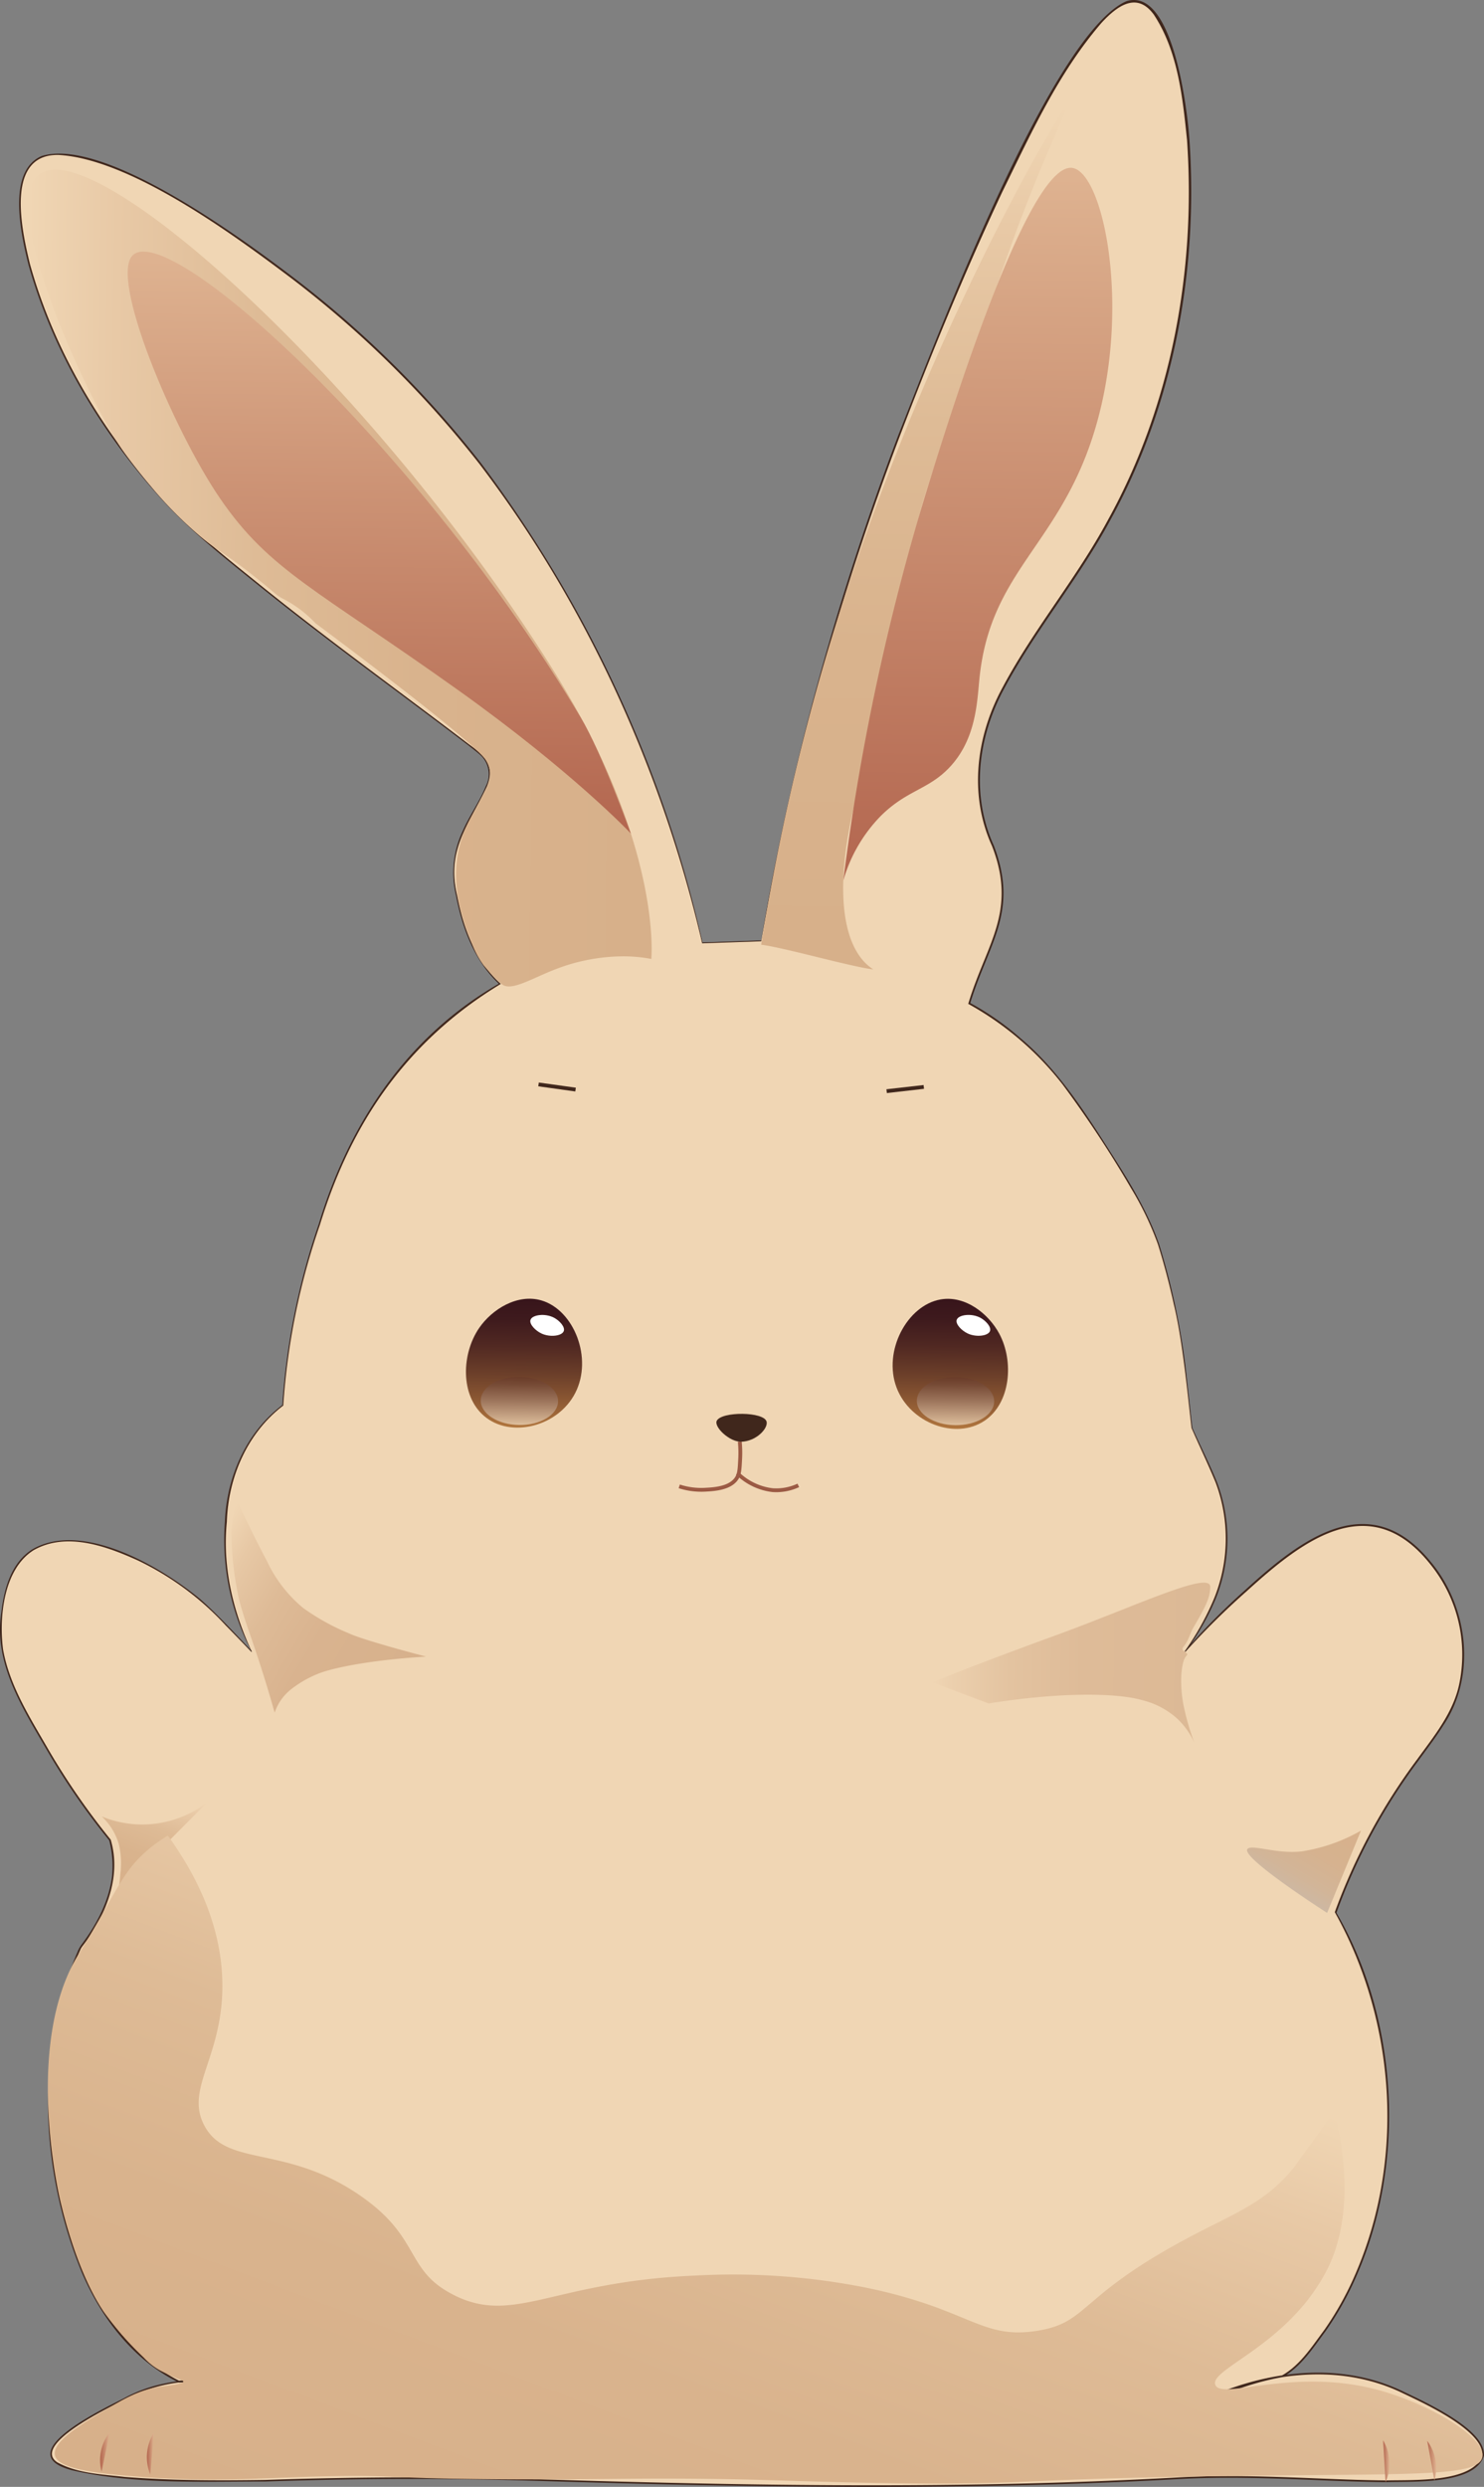 <svg xmlns="http://www.w3.org/2000/svg" xmlns:xlink="http://www.w3.org/1999/xlink" viewBox="0 0 291.243 487.754"><rect x="0" y="0" width="291.243" height="487.754" fill="#808080" stroke="none"/><defs><style>.cls-1{isolation:isolate;}.cls-2{fill:#f0d6b4;}.cls-3{fill:#40271c;}.cls-4{fill:url(#linear-gradient);}.cls-5{fill:url(#linear-gradient-2);}.cls-6,.cls-7{fill:none;stroke-miterlimit:10;stroke-width:0.75px;}.cls-6{stroke:#40271c;}.cls-7{stroke:#9b5a44;}.cls-8{fill:url(#linear-gradient-3);}.cls-9{fill:url(#linear-gradient-4);}.cls-10{fill:url(#linear-gradient-5);}.cls-11{fill:url(#linear-gradient-6);}.cls-12,.cls-13,.cls-14,.cls-17,.cls-18,.cls-19,.cls-20,.cls-21,.cls-22{mix-blend-mode:darken;}.cls-12{fill:url(#linear-gradient-7);}.cls-13{fill:url(#linear-gradient-8);}.cls-14{fill:url(#linear-gradient-9);}.cls-15{fill:url(#linear-gradient-10);}.cls-16{fill:url(#linear-gradient-11);}.cls-17{fill:url(#linear-gradient-12);}.cls-18{fill:url(#linear-gradient-13);}.cls-19{fill:url(#linear-gradient-14);}.cls-20{fill:url(#linear-gradient-15);}.cls-21{fill:url(#linear-gradient-16);}.cls-22{fill:url(#linear-gradient-17);}.cls-23{fill:#fff;}</style><linearGradient id="linear-gradient" x1="103.152" y1="280.615" x2="103.152" y2="255.304" gradientTransform="matrix(1, 0.013, -0.013, 1, 3.099, -1.883)" gradientUnits="userSpaceOnUse"><stop offset="0" stop-color="#b2773e"/><stop offset="0.155" stop-color="#966036"/><stop offset="0.409" stop-color="#6d402a"/><stop offset="0.642" stop-color="#502822"/><stop offset="0.842" stop-color="#3e1a1d"/><stop offset="0.987" stop-color="#38151b"/></linearGradient><linearGradient id="linear-gradient-2" x1="186.81" y1="279.778" x2="186.81" y2="254.284" xlink:href="#linear-gradient"/><linearGradient id="linear-gradient-3" x1="39.21" y1="309.528" x2="80.308" y2="333.256" gradientTransform="matrix(1, 0.013, -0.013, 1, 3.099, -1.883)" gradientUnits="userSpaceOnUse"><stop offset="0.004" stop-color="#f0d6b4"/><stop offset="0.141" stop-color="#e7c8a5"/><stop offset="0.339" stop-color="#debb97"/><stop offset="0.581" stop-color="#d9b38f"/><stop offset="0.987" stop-color="#d7b18c"/></linearGradient><linearGradient id="linear-gradient-4" x1="184.048" y1="325.011" x2="238.365" y2="325.011" gradientTransform="matrix(1, 0.013, -0.013, 1, 3.099, -1.883)" gradientUnits="userSpaceOnUse"><stop offset="0" stop-color="#f0d6b4"/><stop offset="0.065" stop-color="#ecd0ae"/><stop offset="0.281" stop-color="#e3c3a0"/><stop offset="0.545" stop-color="#debb98"/><stop offset="0.987" stop-color="#dcb995"/></linearGradient><linearGradient id="linear-gradient-5" x1="253.508" y1="368.813" x2="262.149" y2="353.846" gradientTransform="matrix(1, 0.013, -0.013, 1, 3.099, -1.883)" gradientUnits="userSpaceOnUse"><stop offset="0" stop-color="#cdb8a3"/><stop offset="0.21" stop-color="#d2b598"/><stop offset="0.535" stop-color="#d6b28f"/><stop offset="0.987" stop-color="#d7b18c"/></linearGradient><linearGradient id="linear-gradient-6" x1="33.474" y1="351.635" x2="25.655" y2="373.118" gradientTransform="matrix(1, 0.013, -0.013, 1, 3.099, -1.883)" gradientUnits="userSpaceOnUse"><stop offset="0" stop-color="#f0d6b4"/><stop offset="0.141" stop-color="#e8c9a6"/><stop offset="0.368" stop-color="#debb96"/><stop offset="0.627" stop-color="#d9b38d"/><stop offset="0.987" stop-color="#d7b08a"/></linearGradient><linearGradient id="linear-gradient-7" x1="174.347" y1="380.106" x2="122.036" y2="523.828" gradientTransform="matrix(1, 0.013, -0.013, 1, 3.099, -1.883)" gradientUnits="userSpaceOnUse"><stop offset="0.004" stop-color="#f0d6b4"/><stop offset="0.145" stop-color="#e8c9a6"/><stop offset="0.371" stop-color="#debb96"/><stop offset="0.629" stop-color="#d9b38d"/><stop offset="0.987" stop-color="#d7b08a"/></linearGradient><linearGradient id="linear-gradient-8" x1="177.595" y1="19.972" x2="177.595" y2="189.87" xlink:href="#linear-gradient-6"/><linearGradient id="linear-gradient-9" x1="3.023" y1="114.586" x2="127.159" y2="114.586" xlink:href="#linear-gradient-6"/><linearGradient id="linear-gradient-10" x1="102.331" y1="280.089" x2="102.331" y2="270.648" gradientTransform="translate(377.307 172.428) rotate(90)" gradientUnits="userSpaceOnUse"><stop offset="0" stop-color="#debf9c"/><stop offset="0.08" stop-color="#d3b291"/><stop offset="0.51" stop-color="#9b735a"/><stop offset="0.824" stop-color="#784c37"/><stop offset="0.987" stop-color="#6b3d2a"/></linearGradient><linearGradient id="linear-gradient-11" x1="187.907" y1="279.044" x2="187.907" y2="269.603" gradientTransform="translate(461.845 86.89) rotate(90)" xlink:href="#linear-gradient-10"/><linearGradient id="linear-gradient-12" x1="72.728" y1="163.82" x2="72.728" y2="50.909" gradientTransform="matrix(1, 0.013, -0.013, 1, 3.099, -1.883)" gradientUnits="userSpaceOnUse"><stop offset="0" stop-color="#b3664f"/><stop offset="0.61" stop-color="#cd9476"/><stop offset="0.987" stop-color="#deb290"/></linearGradient><linearGradient id="linear-gradient-13" x1="190.284" y1="172.517" x2="190.284" y2="32.175" xlink:href="#linear-gradient-12"/><linearGradient id="linear-gradient-14" x1="19.645" y1="480.898" x2="21.533" y2="480.898" gradientTransform="matrix(1, 0, 0, 1, 0, 0)" xlink:href="#linear-gradient-12"/><linearGradient id="linear-gradient-15" x1="28.833" y1="481.25" x2="30.192" y2="481.25" gradientTransform="matrix(1, 0, 0, 1, 0, 0)" xlink:href="#linear-gradient-12"/><linearGradient id="linear-gradient-16" x1="280.102" y1="482.606" x2="281.854" y2="482.606" gradientTransform="matrix(1, 0, 0, 1, 0, 0)" xlink:href="#linear-gradient-12"/><linearGradient id="linear-gradient-17" x1="271.443" y1="482.727" x2="272.684" y2="482.727" gradientTransform="matrix(1, 0, 0, 1, 0, 0)" xlink:href="#linear-gradient-12"/></defs><g class="cls-1"><g id="Layer_2" data-name="Layer 2"><g id="Layer_1-2" data-name="Layer 1"><path class="cls-2" d="M49.38,323.916a48.059,48.059,0,0,1-5.146-23.972c.25-4.543.714-11.378,5.344-18.058a28.948,28.948,0,0,1,5.917-6.263,135.613,135.613,0,0,1,6.772-34.275c3.348-9.926,7.063-20.942,16.586-32.149a77.24,77.24,0,0,1,19.24-16.241c-4.687-4.148-7.921-11.638-8.936-20.324-1.4-11.977,11.809-19.22,4.819-24.958-8.254-6.777-28.756-20.85-52.2-40.359C11.71,82.292-2.161,39.694,6.484,31.812c9.06-8.259,47.737,17.144,71.432,40.6,22.435,22.211,34.288,45.5,40.3,57.555a245.311,245.311,0,0,1,19.654,54.958l11.518-.405a532.475,532.475,0,0,1,25.051-93.73C176.771,84.458,209.35-3.3,223.5.309,233.727,2.92,240.48,52.853,221.87,93.7c-12.931,28.379-33.177,41.546-29.289,65.014,1.113,6.723,7.647,13.937,1.711,27.321a93.873,93.873,0,0,0-4.07,10.776,61.024,61.024,0,0,1,19.889,17.724c.267.37,14.108,19.77,17.091,29.017a139.508,139.508,0,0,1,5.361,24.475c.261,2.206,1.349,12.027,1.349,12.027s2.4,5.368,3.987,8.761a32.027,32.027,0,0,1,1.983,20.337c-1.854,7.549-7.317,14.768-7.317,14.768a137.715,137.715,0,0,1,12.8-12.7c7.266-6.343,15.649-13.66,24.669-11.864,7.069,1.408,11.241,7.756,12.717,10a28.42,28.42,0,0,1,4.275,18.068c-1.121,11.037-8.191,14.6-17.175,30.727a116.03,116.03,0,0,0-7.725,16.94,81.258,81.258,0,0,1,7.656,18.889c6.265,23.71.96,47.925-9.693,63.038-5.322,7.549-7.227,8.343-8.423,9.04-9.28,1.568-18.153,6.4-20.476,7.5-2.97,1.4,20.307-13.717,40.882-5.71,7.971,3.1,20.738,9.888,18.853,14.25-3.54,8.193-33.744,2.575-58.781,3.926-76.442,4.125-128.548-1.149-168.134.207-12.552.43-52.564,1.64-53.984-4.575-.871-3.811,13.051-10.871,18.847-13.105,15.523-5.984,44.437,6.155,41.626,5.753l-5.715-2.512c-6.927-2.954-19.688-4.663-21.795-4.754a75.329,75.329,0,0,0-7.842.07c-.72-.368-1.764-.933-2.973-1.7-17.528-11.088-20.788-35.2-21.908-42.488,0,0-3.331-22.159,5.468-40.827a39.125,39.125,0,0,0,5-8.625,20.425,20.425,0,0,0,1.5-6.36,19.073,19.073,0,0,0-.671-6.264,134.816,134.816,0,0,1-11.469-16.407C3.3,332.984-.75,325.936.318,316.957c.381-3.206,1.13-9.566,5.777-12.77,9.189-6.335,27.422,3.767,35.216,11.454C45.464,319.737,49.38,323.916,49.38,323.916Z"/><path class="cls-3" d="M49.331,323.846a47.416,47.416,0,0,1-5.193-25.39c.347-8.79,4.174-17.542,11.3-22.907l-.036.067a137.567,137.567,0,0,1,7.14-35.494c5.949-19.75,17.313-36.865,35.49-47.265,0-.006-.018.19-.016.19-4.863-4.5-7.307-10.976-8.508-17.354a19.136,19.136,0,0,1,1.342-12.8c1.319-3,3.252-5.67,4.489-8.692a5.081,5.081,0,0,0-.864-5.917c-.772-.735-1.671-1.38-2.509-2.065-13.842-10.556-28-20.716-41.547-31.67-6.777-5.463-13.647-10.892-19.427-17.443C19.432,84.11,10.285,68.7,5.58,51.89,3.99,45.5,1.433,33.551,8.159,30.612c12.176-3.8,39.168,16.013,49.048,23.53a201.48,201.48,0,0,1,37.128,36.61,247.264,247.264,0,0,1,43.536,94.089l11.514-.4A525.4,525.4,0,0,1,176.4,85.075C183.481,67.229,206.191,6.757,221.073.229c9.129-2.822,11.95,21.248,12.362,27.177,1.761,25.7-3.116,52.224-15.667,74.852-6.14,11.377-14.557,21.319-20.64,32.705-5.185,9.511-6.64,20.847-2.088,30.877,5,13.024-1.083,19.248-4.657,31.01,0,.01-.085-.192-.085-.192a53.881,53.881,0,0,1,10.033,7.007c6.285,5.287,10.993,12.063,15.427,18.9,4.366,6.858,9.007,13.7,11.71,21.432a138.421,138.421,0,0,1,5.174,23.886c-.009-.031,1.378,12.3,1.348,12.129,1.387,3.123,3.6,7.558,4.853,10.709a31.221,31.221,0,0,1-.349,23.051,49.633,49.633,0,0,1-5.867,10.2,1.61,1.61,0,0,1-.127-.114,130.8,130.8,0,0,1,11.977-12.1c10.92-9.969,24.352-20.281,36.4-5.334,7.265,8.773,8.9,22.319,2.4,31.959-1.523,2.41-3.254,4.664-4.918,6.959a115.946,115.946,0,0,0-16.072,29.811c12.056,20.719,13.825,48.837,3.89,71.309a61.7,61.7,0,0,1-6.031,10.765c-2.437,3.27-4.759,6.925-8.4,8.981-7.078,1.241-13.757,4.109-20.146,7.336l-.392.188a.729.729,0,0,1-.289.086c-.305-.507.014-.273-.043-.377,13.163-7.831,30.454-11.318,44.682-4.314,4.751,2.269,16.061,7.492,15.672,12.5-1.74,5.8-14.218,5.007-19.1,5.2-9.186-.086-18.345-.717-27.516-.832-4.586-.07-9.169-.007-13.748.255-41.215,2.269-82.625,1.626-123.849.37-18.351-.6-36.689-.539-55.038.083-12.566-.018-25.4.6-37.741-2.183-12.659-3.239,5.875-12,10.1-14.156,10.384-5.7,22.711-3.6,33.642-.762a72.124,72.124,0,0,1,12.573,4.456.655.655,0,0,1,.194.165c.065.162-.147.2-.14.178a.888.888,0,0,1-.12-.009l-4.2-1.812a58.649,58.649,0,0,0-13.071-3.854A63.731,63.731,0,0,0,35.153,467.3c-8.947-4.325-15.326-12.706-19.145-21.71-8.02-19.692-9.231-42.935-.822-62.7a6.386,6.386,0,0,1,.908-1.624c2.887-3.874,5.243-8.341,5.882-13.173a19.951,19.951,0,0,0-.543-7.145,136.989,136.989,0,0,1-12.261-17.76C4.445,335.053-1.259,326.217.246,316.372c.531-4.668,1.921-9.944,6.2-12.558,9.8-5.569,25.162,3.457,32.857,9.83,3.3,2.9,6.477,6.387,9.527,9.558l.308.328.154.164.077.082c.008.009.036.037.028.032s-.06.007-.062.038Zm.1.14a.193.193,0,0,1-.139-.043l-.049-.05-.077-.081-.155-.163c-1.341-1.4-3.33-3.461-4.692-4.84a56.949,56.949,0,0,0-17.209-12.734c-6.244-2.837-14.083-5.7-20.522-2.03C.691,307.761-.224,317.22.606,323.532c1.27,7.1,5.272,13.333,8.829,19.5A139.794,139.794,0,0,0,21.713,360.8c2.2,7.276-.959,14.875-5.346,20.662a6.877,6.877,0,0,0-.5.73l-.374.834c-8.354,19.668-7.121,42.817.869,62.407,3.633,8.9,10.449,17.277,18.767,21.481a64.062,64.062,0,0,1,18.155,1.5,56.394,56.394,0,0,1,13.077,3.952l4.153,1.851c-7.373-3.529-17.351-5.982-26.079-6.949-6.859-.793-13.85.035-19.965,3.359-3.841,1.922-18.2,8.924-13.261,12.291,3.988,2.222,8.817,2.36,13.273,2.881,9.14.732,18.327.726,27.5.593,18.339-.624,36.7-.689,55.051-.089,41.216,1.249,82.62,1.893,123.824-.386,4.583-.261,9.18-.326,13.77-.256,9.181.114,18.344.744,27.512.828,5.1-.14,16.97.492,18.768-4.924.312-4.846-11.528-10.258-15.481-12.132-14.115-6.95-31.251-3.481-44.32,4.264-.1-.061.118.228-.149-.222,6.418-3.222,13.651-6.446,20.619-7.566,3.581-2.014,5.877-5.662,8.291-8.884a61.492,61.492,0,0,0,6-10.7c9.938-22.678,8.1-49.807-3.908-71.291a116.364,116.364,0,0,1,16.116-29.9c3.291-4.544,7.017-9.057,8.263-14.646a28.214,28.214,0,0,0-5.743-23.831c-11.877-14.756-25.084-4.411-35.871,5.378a150.017,150.017,0,0,0-12.088,11.942s-.131-.116-.123-.119a53.881,53.881,0,0,0,5.7-10.2,31.33,31.33,0,0,0,.383-22.835c-1.252-3.111-3.41-7.633-4.76-10.775-.812-7.123-1.778-17.269-3.453-24.17-.88-3.975-1.91-7.92-3.126-11.805a61.007,61.007,0,0,0-5.257-10.984A222.583,222.583,0,0,0,208.544,212.7a60.492,60.492,0,0,0-18.4-15.748l-.122-.064.039-.133c3.494-11.619,9.626-17.915,4.639-30.8-4.6-10.069-3.129-21.618,2.086-31.173,6.076-11.4,14.5-21.366,20.617-32.731,12.488-22.552,17.33-49.009,15.555-74.612-.864-8.386-1.775-17.366-6.5-24.551-3.294-4.532-7.121-1.823-10.253,1.561-8.426,9.753-13.862,21.7-19.507,33.2C189.4,53.217,182.874,69.141,176.721,85.2a545.451,545.451,0,0,0-27.33,99.411c-.07.022-11.523.392-11.585.407-7.89-33.861-22.64-66.372-43.738-94.056A203.77,203.77,0,0,0,56.985,54.429c-11.437-8.622-31.551-23.316-45.564-24.04C.889,30.262,4.3,45.318,5.884,51.809c4.676,16.75,13.8,32.148,25.317,45.107,5.769,6.547,12.617,11.962,19.385,17.425,13.538,10.964,27.682,21.123,41.525,31.693,3.125,2.268,5.1,4.253,3.44,8.25-3.578,7.561-7.986,12.372-5.831,21.37,1.2,6.306,3.592,12.821,8.452,17.215l.119.1-.138.086c-18.179,11.052-29.2,27-35.36,47.148a135.552,135.552,0,0,0-7.2,35.421l0,.041-.033.026c-7.037,5.383-10.764,14.045-11.042,22.785-.887,8.8,1.19,17.548,4.917,25.5Z"/><path class="cls-4" d="M94.029,260.469c2.532-3.693,7.527-6.8,12.245-5.411,6.365,1.879,10.136,11.336,6.609,18.172-3.413,6.614-12.708,8.934-17.9,4.469C90.279,273.662,90.583,265.494,94.029,260.469Z"/><path class="cls-5" d="M196.141,261.63c-2.1-3.957-6.7-7.616-11.55-6.768-6.537,1.142-11.359,10.109-8.632,17.3,2.638,6.958,11.609,10.321,17.279,6.476C198.367,275.163,198.993,267.013,196.141,261.63Z"/><path class="cls-6" d="M174.007,214.009l7.292-.829"/><path class="cls-6" d="M112.96,213.7l-7.269-1.012"/><path class="cls-7" d="M145.187,282.754a22.308,22.308,0,0,1,.081,3.22c-.1,2.043-.145,3.064-.633,3.87-1.254,2.073-4.458,2.243-6.284,2.339a14.084,14.084,0,0,1-5.043-.661"/><path class="cls-7" d="M156.671,291.331a10.267,10.267,0,0,1-5.016.937,11.847,11.847,0,0,1-6.946-3.319"/><path class="cls-3" d="M140.674,278.646c.959-1.851,9.267-1.807,9.772.18.331,1.308-2,3.852-4.958,3.94C143.148,282.836,140.058,279.833,140.674,278.646Z"/><path class="cls-8" d="M45.806,296.6l.736-2.2s3.1,6.629,5.842,11.764a26.548,26.548,0,0,0,7.112,9.208,44.31,44.31,0,0,0,9.054,5.007h0c.013.007,2.13,1.136,15.066,4.528-10.091.6-17.6,2.052-20.723,3.185a21.742,21.742,0,0,0-5.6,3.1,10.159,10.159,0,0,0-1.773,1.729A9.952,9.952,0,0,0,53.9,335.9c-.761-2.713-1.982-6.887-3.685-11.973-1.486-4.44-2.187-6.132-3.251-10.007a63.435,63.435,0,0,1-1.542-13.239A38.442,38.442,0,0,1,45.806,296.6Z"/><path class="cls-9" d="M237.52,311.277c.126-3.367-14.6,3.734-30.2,9.412-16.129,5.869-24.359,9.255-24.359,9.255l11.068,4.143c14.042-2.221,25.054-2.1,30.2-.619a15.83,15.83,0,0,1,6.876,3.673,14.779,14.779,0,0,1,3.277,4.629,51.3,51.3,0,0,1-2.156-7.533c-.23-1.269-.327-2.475-.338-2.622a23.834,23.834,0,0,1-.058-2.874s.116-2.766.816-3.726l.4-.544a2.9,2.9,0,0,0-.6-.6c-.238-.169-.3-.179-.342-.272-.137-.3.241-.741.324-.842.86-1.046,1.136-2.463,1.828-3.628C237.129,314.285,237.455,313.021,237.52,311.277Z"/><path class="cls-10" d="M267.106,359.03a33.609,33.609,0,0,1-11.616,4.079c-4.959.573-9.8-1.453-10.669-.469-1.435,1.627,15.631,12.541,15.631,12.541Z"/><path class="cls-11" d="M19.949,356.248a20.813,20.813,0,0,0,20.8-2.834L23.1,371.177a26.221,26.221,0,0,0,.521-3.642,16.541,16.541,0,0,0-.283-5.76A11.985,11.985,0,0,0,19.949,356.248Z"/><path class="cls-12" d="M14.588,384.7c.994-1.828,1.64-2.589,4.79-8.075,3.941-6.865,5.432-10.036,9.091-13.332a27.239,27.239,0,0,1,4.477-3.27c5.239,7.24,11.191,18.083,10.664,31.066s-7.154,18.77-3.55,25.716c4.345,8.372,15.9,3.676,30.585,13.782,12.067,8.3,8.723,14.535,18.233,19.44,11.958,6.166,19.44-2.555,47.623-3.723a133.674,133.674,0,0,1,32.395,2.162c21.387,4.186,23.425,10.467,34.672,8.668,10.462-1.674,7.724-6.953,31.517-19.23,7.825-4.038,13.609-6.3,18.832-12.76l7.9-10.99s5.506,17.8-1.5,31.254c-7.628,14.645-23.066,19.231-21.8,22.348s15.783-3.81,33.046,1.291c9.675,2.859,20.174,9.176,19.358,12.9-.859,3.923-13.863,3.171-50.515,3.677-41.479.572-37.615,1.711-63.455,1.426-21.6-.239-28.789-1.085-53.489-.894-7.177.055-13.349.179-24.394.113-23.114-.138-21.343-.831-33.393-.624-14.158.244-22.707,1.305-38.809.085-10.509-.8-15.637-1.912-16.086-4.223-.522-2.692,5.461-6.232,9.881-8.847,3.758-2.224,6.58-3.893,10.716-4.547,1.63-.257,4.591-.535,4.6-1.021,0-.18-.4-.292-1.192-.6,0,0-1.11-.427-3.332-1.555a13.126,13.126,0,0,1-3.285-2.594,63.2,63.2,0,0,1-7.755-8.852c-6.171-9.107-9.016-23.87-9.016-23.87C10.592,425.463,5.839,400.8,14.588,384.7Z"/><path class="cls-13" d="M171.389,190.132c-6.983-4.5-7.459-18.388-3.122-34.511,6.8-25.267,9-44.278,13.076-57.88,1.681-5.605,5.972-17.867,14.555-42.391,1.294-3.7,3.443-10.071,6.755-18.321,4.275-10.648,7.108-16.121,6.686-16.327-.519-.254-29.836,47.885-48.147,111.2a449.514,449.514,0,0,0-11.81,53.389C153.692,185.792,167.079,189.635,171.389,190.132Z"/><path class="cls-14" d="M7.669,34.212C18.66,25.8,73.745,75.859,108.52,131.341c21.571,34.415,19.3,56.733,19.3,56.733a29.753,29.753,0,0,0-5.781-.508,37.14,37.14,0,0,0-12.926,2.5c-4.776,1.824-8.758,4.426-10.606,2.985-.171-.135-.438-.392-.957-.894a34.684,34.684,0,0,1-2.639-2.832,18.034,18.034,0,0,1-2.472-4.781,36.96,36.96,0,0,1-1.591-4.579,26.95,26.95,0,0,1-1.154-11.474,22.35,22.35,0,0,1,2.665-8.036c1.15-2,1.632-2.939,2.595-4.809.8-1.557,1.387-2.764,1.235-4.255a6.068,6.068,0,0,0-.851-2.34c-1.424-2.274-14.73-12.892-33.4-26.795h0a23.484,23.484,0,0,0-6.646-4.949c-1.467-.869-1.082-.854-5.252-4.155-6.494-5.14-6.821-4.694-10.628-7.863a79.695,79.695,0,0,1-9.908-10.025s-2.854-3.332-5.331-6.8C17.75,79.462-.534,40.488,7.669,34.212Z"/><ellipse class="cls-15" cx="101.938" cy="274.759" rx="4.72" ry="7.585" transform="translate(-174.089 373.212) rotate(-89.275)"/><ellipse class="cls-16" cx="187.52" cy="274.798" rx="4.72" ry="7.585" transform="translate(-89.628 458.825) rotate(-89.275)"/><path class="cls-17" d="M26.159,49.964c7.762-6.434,56.585,38.477,87.816,90.759,4.186,7.009,9.836,22.755,9.836,22.755s-11.287-12-33.991-28.192c-27.629-19.7-36.879-23.325-46.586-37.458C34.069,84.485,21.212,54.064,26.159,49.964Z"/><path class="cls-18" d="M165.5,172.7a456.1,456.1,0,0,1,17.379-79.78c4.452-14.186,19.284-61.45,27.638-59.975,6.316,1.114,11.924,29.469,3.544,53.864-7.045,20.511-19.709,25.784-21.822,46.094-.485,4.668-.608,12-5.894,17.606-4.141,4.388-8.348,4.425-13.464,9.5A29.823,29.823,0,0,0,165.5,172.7Z"/><path class="cls-19" d="M19.934,484.752a8.823,8.823,0,0,1,1.6-7.708"/><path class="cls-20" d="M29.5,485.347a9.055,9.055,0,0,1,.688-8.194"/><path class="cls-21" d="M281.506,486.479a8.83,8.83,0,0,0-1.4-7.746"/><path class="cls-22" d="M271.923,486.832a9.05,9.05,0,0,0-.48-8.209"/><path class="cls-23" d="M104.113,258.859c.344-1,2.91-1.355,4.675-.385,1.019.56,2.145,1.767,1.858,2.581-.343.974-2.673,1.269-4.343.5C105.09,261,103.825,259.7,104.113,258.859Z"/><path class="cls-23" d="M187.76,258.854c.344-1,2.911-1.355,4.675-.385,1.019.56,2.145,1.767,1.858,2.581-.343.974-2.673,1.269-4.343.5C188.737,260.993,187.472,259.691,187.76,258.854Z"/></g></g></g></svg>